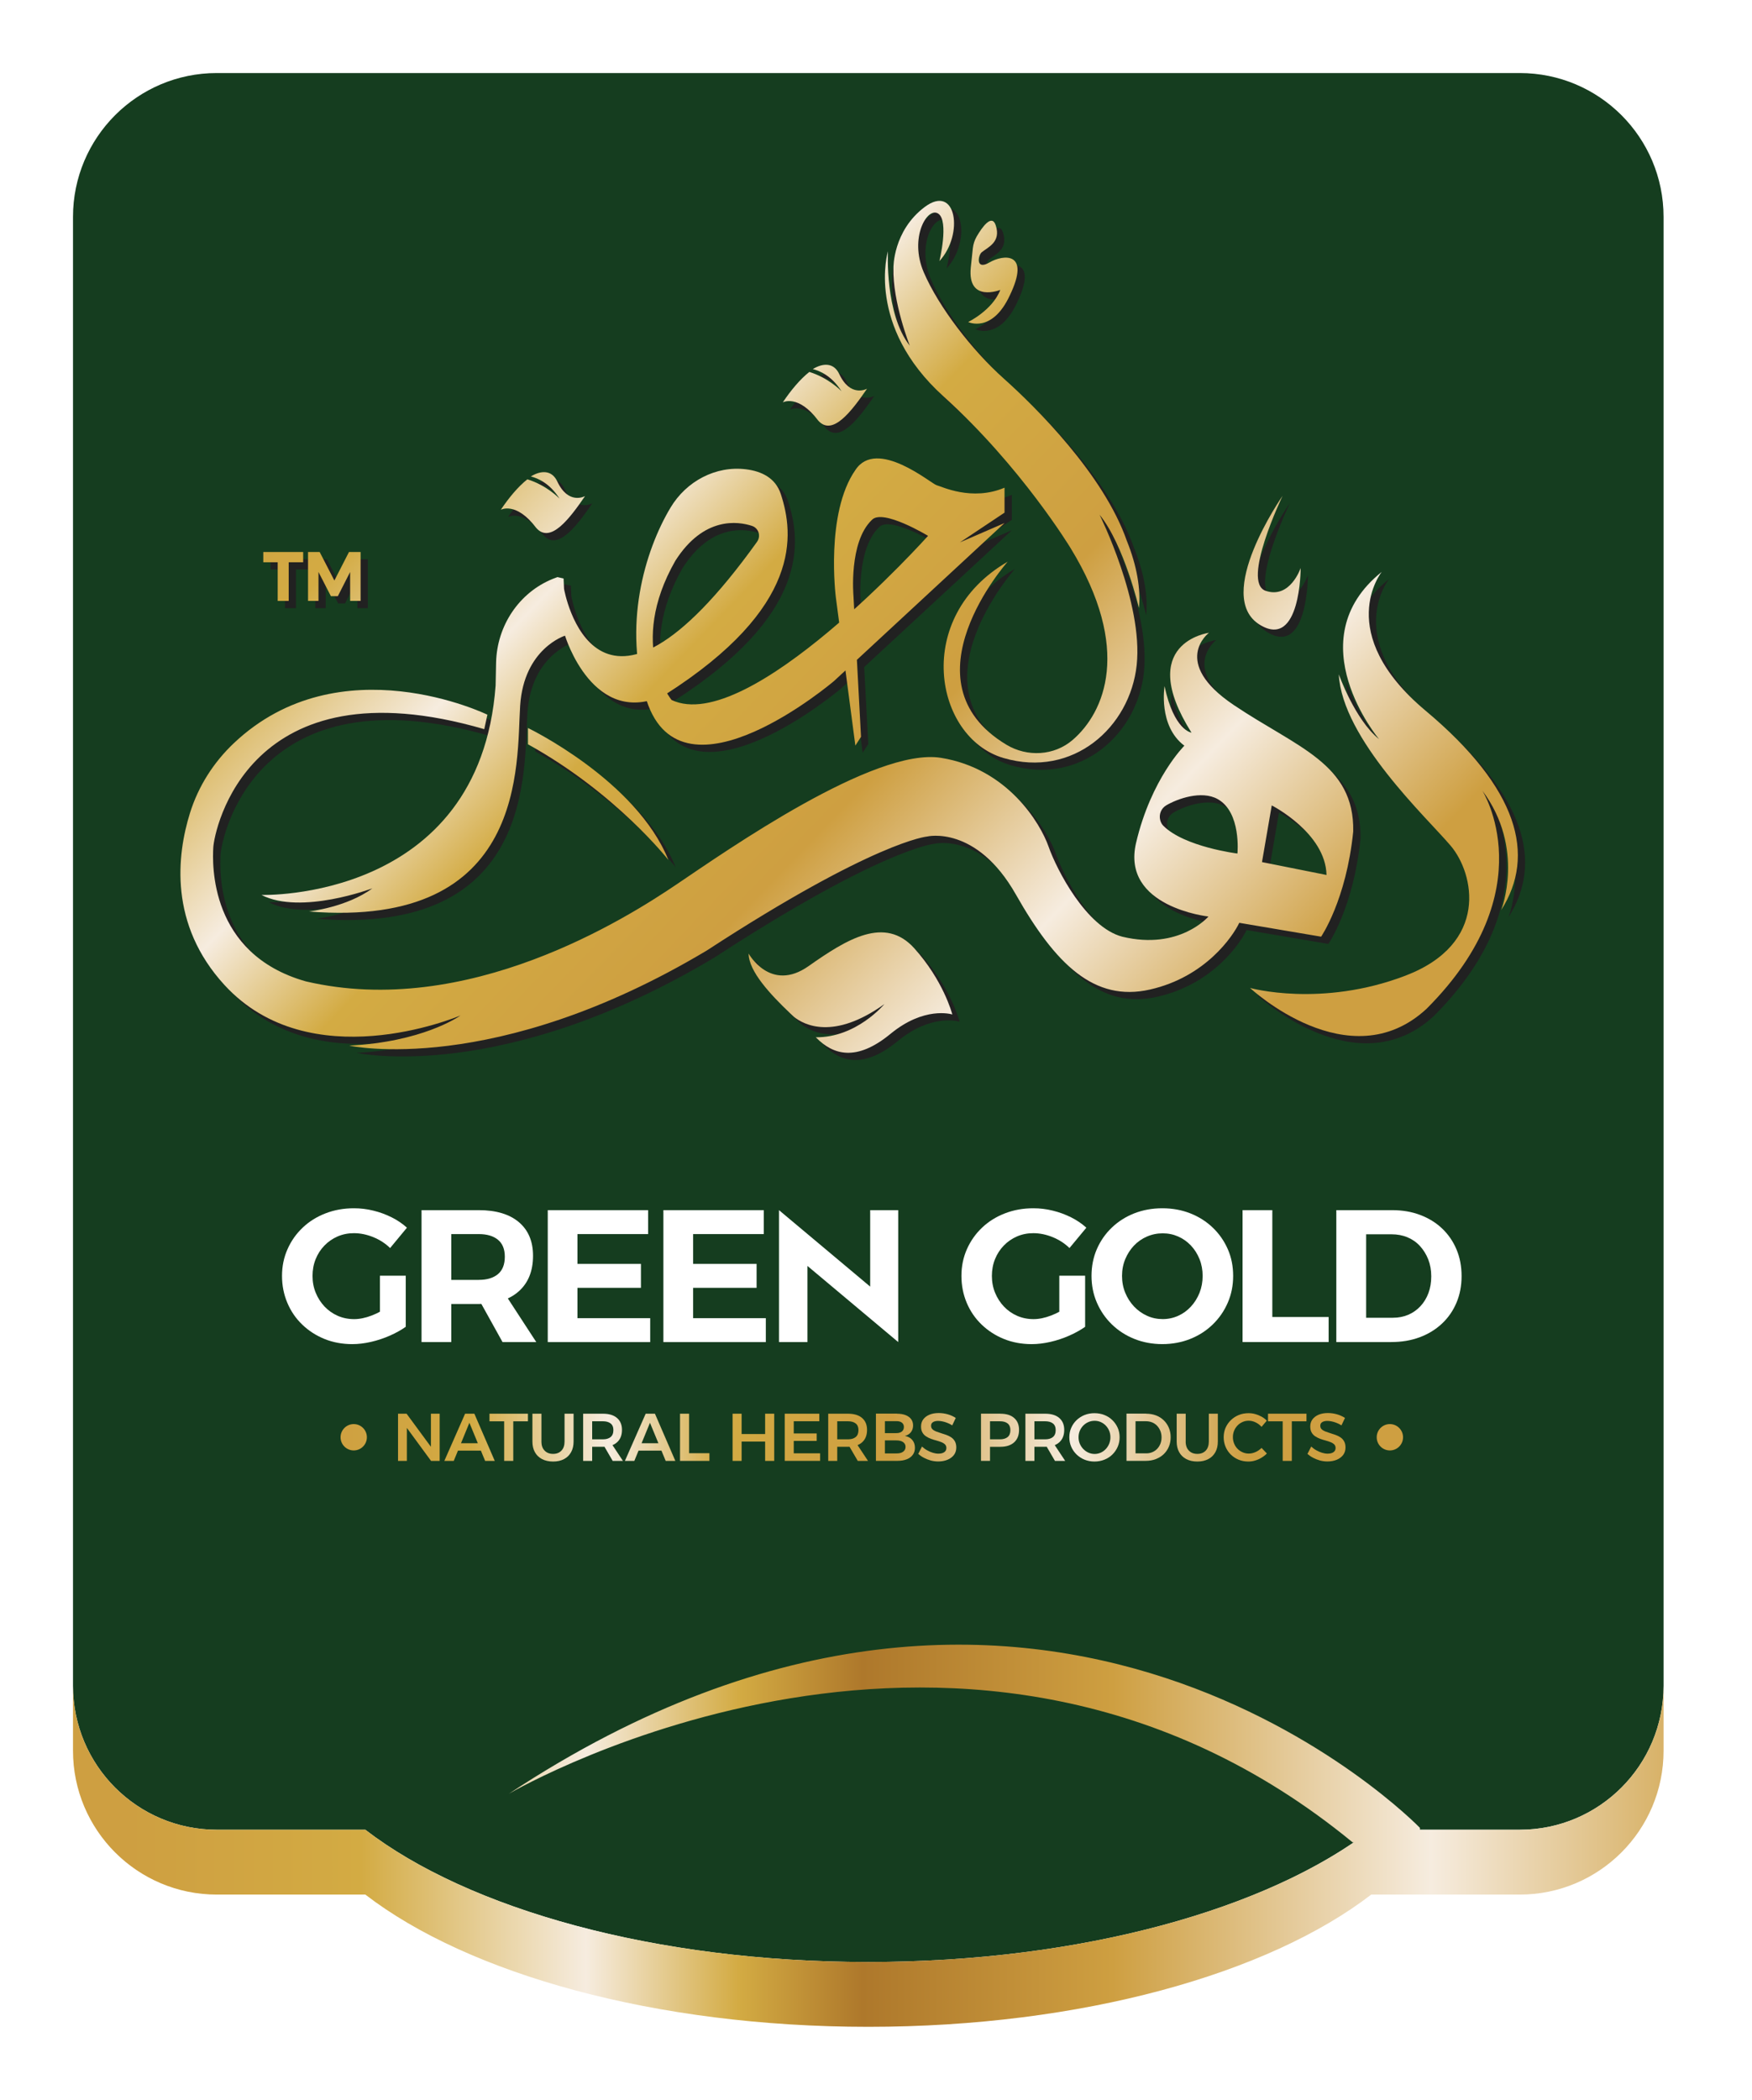 <svg width="96" height="115" viewBox="0 0 96 115" fill="none" xmlns="http://www.w3.org/2000/svg">
<g filter="url(#filter0_d_784_14862)">
<path d="M91.154 7.878V88.327C91.154 92.68 87.626 96.208 83.274 96.208H75.136C69.495 100.548 59.262 103.45 47.576 103.45C35.89 103.45 25.659 100.548 20.018 96.208H11.878C7.528 96.208 4 92.68 4 88.327V7.878C4 3.528 7.528 0 11.878 0H83.274C87.628 0 91.154 3.526 91.154 7.878Z" fill="#153D1F"/>
<path d="M76.109 27.716C76.109 27.716 73.418 31.053 78.514 35.321C83.61 39.588 84.567 43.235 82.654 46.236C82.654 46.236 83.999 42.873 81.618 39.691C81.618 39.691 85.085 45.124 78.567 51.643C74.323 55.574 68.893 50.504 68.893 50.504C68.893 50.504 72.8 51.59 77.403 49.831C82.007 48.072 81.181 44.245 79.888 42.717C78.595 41.191 73.939 36.871 73.756 33.327C73.756 33.327 74.635 35.811 75.963 36.879C75.963 36.883 71.426 31.466 76.109 27.716Z" fill="#212121"/>
<path d="M67.995 35.002C64.512 32.656 66.641 31.053 66.641 31.053C66.641 31.053 62.581 31.588 65.685 36.52C65.685 36.52 64.727 36.406 64.21 33.975C64.21 33.975 63.847 36.149 65.296 37.235C65.296 37.235 63.476 39.036 62.65 42.554C61.821 46.074 66.615 46.591 66.615 46.591C66.615 46.591 65.028 48.453 61.89 47.695C59.924 47.176 58.303 44.037 57.855 42.763C57.407 41.486 55.612 38.485 51.957 37.9C48.301 37.312 40.23 42.969 37.471 44.832C34.713 46.694 26.004 52.212 17.157 50.143C11.854 48.643 12.034 43.677 12.087 42.797C12.137 41.916 13.949 32.552 26.934 36.329L27.106 35.537C27.106 35.537 19.025 31.604 13.213 37.095C12.097 38.151 11.262 39.464 10.806 40.931C10.095 43.217 9.643 47.018 12.707 50.349C17.382 55.429 25.347 52.129 25.633 52.009C25.499 52.104 23.507 53.462 19.535 53.66C19.535 53.66 27.469 55.419 39.126 48.453C48.336 42.455 51.199 42.21 51.199 42.21C51.199 42.21 53.888 41.555 56.062 45.383C58.234 49.211 60.356 51.282 63.407 50.59C66.461 49.902 67.961 47.66 68.305 46.935L72.789 47.695C72.789 47.695 74.169 45.693 74.548 41.934C74.617 38.21 71.478 37.346 67.995 35.002ZM68.202 43.142C68.202 43.142 65.304 42.783 64.141 41.62C64.058 41.537 64.003 41.432 63.973 41.318C63.886 41.002 64.019 40.668 64.301 40.502C64.907 40.145 66.226 39.667 67.116 40.157C68.427 40.882 68.202 43.142 68.202 43.142ZM69.547 43.608L70.082 40.504C70.082 40.504 73.031 42.003 73.083 44.313L69.547 43.608Z" fill="#212121"/>
<path d="M49.353 11.065C49.353 11.065 49.318 9.047 51.061 7.736C52.804 6.425 53.225 9.232 51.872 10.694C51.872 10.694 52.407 8.504 51.811 8.099C51.215 7.694 50.198 9.41 51.012 11.306C51.827 13.203 53.647 15.566 55.406 17.136C57.164 18.707 60.873 22.386 62.139 26.009C62.7 27.398 62.907 28.674 62.804 29.691C62.804 29.691 61.993 26.242 60.648 24.587C60.648 24.587 63.045 29.398 62.682 32.814C62.319 36.228 59.191 39.023 55.387 37.91C51.584 36.798 50.386 30.184 55.612 27.158C55.612 27.158 49.776 33.714 55.541 37.181C56.686 37.87 58.161 37.791 59.172 36.919C60.925 35.41 62.437 31.934 59.061 26.417C59.061 26.417 56.37 21.967 52.094 18.105C47.817 14.243 49.051 10.155 49.051 10.155C49.051 10.155 48.871 13.588 50.248 15.329C50.248 15.325 49.302 12.952 49.353 11.065Z" fill="#212121"/>
<path d="M53.704 9.984C53.73 9.759 53.803 9.542 53.916 9.345C54.196 8.865 54.743 8.073 54.96 8.741C55.258 9.659 54.532 9.931 54.184 10.217C53.977 10.411 53.86 11.211 54.611 10.772C55.361 10.332 56.901 10.152 55.724 12.583C54.753 14.666 53.448 14.032 53.448 14.032C53.448 14.032 54.779 13.386 55.207 12.273C55.207 12.273 53.402 12.997 53.59 11.057C53.641 10.547 53.679 10.202 53.704 9.984Z" fill="#212121"/>
<path d="M41.882 26.068C32.996 38.457 31.306 28.648 31.306 28.648L31.28 28.078L30.944 28.002C30.859 28.032 30.776 28.064 30.695 28.097C28.828 28.849 27.623 30.682 27.582 32.693L27.556 33.943C26.676 45.782 14.725 45.41 14.725 45.41C16.897 46.522 20.804 45.047 20.804 45.047C19.408 46.082 17.329 46.316 17.329 46.316C29.331 47.282 28.695 38.168 28.901 35.037C29.108 31.906 31.359 31.209 31.359 31.209C31.359 31.209 32.911 36.356 36.842 34.443C44.37 29.657 43.904 25.649 43.181 23.448C42.887 22.555 42.105 22.202 41.282 22.099C39.618 21.89 38.01 22.749 37.146 24.188C35.712 26.573 34.506 30.739 35.835 34.78C37.803 40.757 46.099 33.694 46.099 33.694L55.442 25.041L52.998 26.101L55.442 24.472V23.104C53.649 23.862 51.993 23.035 51.718 22.966C51.442 22.897 48.441 20.344 47.268 22.137C45.612 24.516 46.198 29.104 46.198 29.104L47.268 37.227L47.578 36.745L47.164 29.037C47.164 29.037 46.897 26.089 48.17 24.873C48.755 24.227 51.252 25.74 51.252 25.74C51.252 25.74 41.404 36.729 37.197 34.729C37.197 34.729 34.747 31.762 37.404 27.106C38.964 24.658 40.849 24.948 41.604 25.195C41.809 25.262 41.957 25.442 41.985 25.657C42.004 25.799 41.967 25.949 41.882 26.068Z" fill="#212121"/>
<path d="M29.327 36.265C29.327 36.265 35.264 39.124 37.023 43.495C37.023 43.495 34.152 39.821 29.327 37.156V36.265Z" fill="#212121"/>
<path d="M32.456 23.566C31.602 24.808 30.557 26.19 29.781 25.311C28.68 23.848 27.84 24.314 27.84 24.314C28.271 23.665 28.792 23.039 29.294 22.646C30.324 22.964 31.003 23.647 31.055 23.702C30.51 22.853 29.87 22.589 29.483 22.49C30.034 22.154 30.63 22.121 30.932 22.762C31.536 24.044 32.409 23.59 32.456 23.566Z" fill="#212121"/>
<path d="M47.906 17.685C47.053 18.927 46.008 20.309 45.231 19.43C44.131 17.967 43.29 18.433 43.29 18.433C43.722 17.784 44.242 17.158 44.745 16.765C45.774 17.083 46.453 17.766 46.506 17.821C45.961 16.972 45.321 16.708 44.934 16.609C45.485 16.273 46.08 16.24 46.382 16.881C46.986 18.163 47.859 17.709 47.906 17.685Z" fill="#212121"/>
<path d="M52.581 51.953C52.51 51.933 51.035 51.501 49.193 53.015C47.306 54.567 46.038 54.154 45.12 53.221C45.114 53.215 45.108 53.209 45.1 53.201C47.327 53.227 48.859 51.386 48.859 51.386C46.066 53.383 44.447 52.518 43.904 52.085C43.837 52.022 43.768 51.957 43.7 51.892C43.697 51.89 43.697 51.89 43.697 51.89C42.615 50.863 41.42 49.584 41.42 48.618C41.42 48.618 42.611 50.778 44.707 49.303C46.802 47.829 48.883 46.535 50.5 48.332C52.08 50.091 52.561 51.87 52.581 51.953Z" fill="#212121"/>
<path d="M70.676 23.552C70.676 23.552 66.842 29.051 69.442 30.622C71.671 31.967 71.667 27.501 71.667 27.501C71.667 27.501 71.089 29.217 69.744 28.751C68.4 28.285 70.676 23.552 70.676 23.552Z" fill="#212121"/>
<path d="M14.825 27.187H15.615V29.307H16.217V27.187H17.009V26.628H14.825V27.187Z" fill="#212121"/>
<path d="M19.522 26.628L18.719 28.188L17.913 26.628H17.276V29.307H17.848V27.72L18.529 29.047H18.908L19.582 27.722L19.584 29.307H20.156V26.628H19.522Z" fill="#212121"/>
<path d="M75.712 27.319C75.712 27.319 73.021 30.657 78.117 34.924C83.213 39.192 84.169 42.839 82.257 45.84C82.257 45.84 83.602 42.476 81.221 39.295C81.221 39.295 84.688 44.727 78.169 51.246C73.926 55.177 68.496 50.107 68.496 50.107C68.496 50.107 72.403 51.194 77.006 49.435C81.61 47.676 80.784 43.848 79.491 42.32C78.198 40.792 73.541 36.474 73.359 32.93C73.359 32.93 74.239 35.414 75.566 36.482C75.566 36.486 71.029 31.072 75.712 27.319Z" fill="url(#paint0_linear_784_14862)"/>
<path d="M67.596 34.606C64.113 32.259 66.243 30.656 66.243 30.656C66.243 30.656 62.182 31.191 65.286 36.123C65.286 36.123 64.328 36.01 63.811 33.578C63.811 33.578 63.448 35.752 64.897 36.839C64.897 36.839 63.077 38.64 62.251 42.158C61.422 45.677 66.216 46.194 66.216 46.194C66.216 46.194 64.63 48.056 61.491 47.298C59.525 46.78 57.904 43.641 57.456 42.366C57.009 41.09 55.213 38.089 51.558 37.503C47.902 36.916 39.831 42.573 37.072 44.435C34.314 46.297 25.605 51.815 16.758 49.746C11.455 48.247 11.635 43.28 11.688 42.401C11.739 41.519 13.55 32.156 26.535 35.933L26.707 35.141C26.707 35.141 18.626 31.207 12.815 36.699C11.698 37.755 10.863 39.068 10.407 40.535C9.696 42.82 9.244 46.622 12.308 49.953C16.983 55.033 24.948 51.732 25.234 51.612C25.1 51.708 23.108 53.065 19.137 53.264C19.137 53.264 27.07 55.023 38.727 48.056C47.937 42.058 50.8 41.813 50.8 41.813C50.8 41.813 53.489 41.159 55.663 44.986C57.835 48.814 59.957 50.885 63.008 50.194C66.062 49.505 67.562 47.264 67.906 46.539L72.39 47.298C72.39 47.298 73.77 45.296 74.149 41.538C74.22 37.815 71.079 36.95 67.596 34.606ZM67.805 42.745C67.805 42.745 64.907 42.387 63.744 41.224C63.661 41.141 63.606 41.035 63.576 40.922C63.489 40.605 63.623 40.271 63.904 40.105C64.51 39.748 65.829 39.27 66.719 39.761C68.028 40.488 67.805 42.745 67.805 42.745ZM69.15 43.213L69.685 40.109C69.685 40.109 72.634 41.608 72.686 43.919L69.15 43.213Z" fill="url(#paint1_linear_784_14862)"/>
<path d="M48.956 10.669C48.956 10.669 48.922 8.651 50.664 7.34C52.407 6.029 52.828 8.835 51.475 10.298C51.475 10.298 52.01 8.108 51.414 7.702C50.818 7.297 49.801 9.013 50.616 10.91C51.43 12.807 53.25 15.169 55.009 16.74C56.767 18.308 60.476 21.99 61.742 25.613C62.303 27.001 62.51 28.278 62.407 29.295C62.407 29.295 61.596 25.846 60.251 24.191C60.251 24.191 62.648 29.001 62.285 32.417C61.922 35.832 58.794 38.626 54.99 37.514C51.187 36.401 49.989 29.787 55.215 26.762C55.215 26.762 49.38 33.317 55.144 36.784C56.289 37.473 57.764 37.394 58.776 36.523C60.528 35.013 62.04 31.538 58.664 26.02C58.664 26.02 55.973 21.57 51.698 17.708C47.42 13.846 48.654 9.759 48.654 9.759C48.654 9.759 48.474 13.192 49.852 14.932C49.852 14.93 48.905 12.555 48.956 10.669Z" fill="url(#paint2_linear_784_14862)"/>
<path d="M53.307 9.587C53.333 9.362 53.406 9.145 53.519 8.949C53.799 8.469 54.346 7.676 54.563 8.345C54.861 9.263 54.135 9.534 53.787 9.82C53.58 10.015 53.463 10.815 54.214 10.375C54.964 9.936 56.504 9.755 55.327 12.187C54.356 14.27 53.051 13.636 53.051 13.636C53.051 13.636 54.383 12.989 54.81 11.877C54.81 11.877 53.005 12.6 53.193 10.661C53.244 10.15 53.28 9.806 53.307 9.587Z" fill="url(#paint3_linear_784_14862)"/>
<path d="M41.483 25.672C32.597 38.061 30.907 28.251 30.907 28.251L30.881 27.682L30.545 27.605C30.46 27.635 30.377 27.668 30.296 27.7C28.429 28.452 27.224 30.286 27.183 32.296L27.157 33.546C26.277 45.386 14.326 45.013 14.326 45.013C16.498 46.126 20.405 44.65 20.405 44.65C19.009 45.686 16.93 45.919 16.93 45.919C28.932 46.886 28.296 37.771 28.502 34.64C28.709 31.51 30.96 30.813 30.96 30.813C30.96 30.813 32.512 35.959 36.443 34.047C43.971 29.261 43.505 25.252 42.782 23.052C42.488 22.158 41.706 21.806 40.883 21.702C39.219 21.494 37.611 22.353 36.747 23.791C35.313 26.176 34.107 30.343 35.436 34.383C37.404 40.361 45.7 33.297 45.7 33.297L55.043 24.645L52.599 25.704L55.043 24.075V22.709C53.25 23.467 51.594 22.64 51.319 22.572C51.043 22.503 48.042 19.95 46.869 21.743C45.213 24.122 45.799 28.709 45.799 28.709L46.869 36.833L47.179 36.351L46.766 28.642C46.766 28.642 46.498 25.694 47.77 24.478C48.356 23.832 50.852 25.346 50.852 25.346C50.852 25.346 41.005 36.334 36.798 34.334C36.798 34.334 34.348 31.368 37.005 26.711C38.565 24.264 40.449 24.553 41.205 24.801C41.41 24.867 41.558 25.048 41.586 25.261C41.606 25.402 41.568 25.552 41.483 25.672Z" fill="url(#paint4_linear_784_14862)"/>
<path d="M28.93 35.87C28.93 35.87 34.867 38.729 36.626 43.1C36.626 43.1 33.755 39.426 28.93 36.762V35.87Z" fill="url(#paint5_linear_784_14862)"/>
<path d="M32.058 23.169C31.205 24.412 30.16 25.794 29.384 24.914C28.283 23.451 27.442 23.917 27.442 23.917C27.874 23.269 28.395 22.643 28.897 22.25C29.927 22.568 30.605 23.25 30.658 23.305C30.113 22.456 29.473 22.193 29.086 22.093C29.637 21.757 30.233 21.725 30.535 22.365C31.136 23.648 32.01 23.194 32.058 23.169Z" fill="url(#paint6_linear_784_14862)"/>
<path d="M47.509 17.289C46.656 18.531 45.611 19.913 44.834 19.033C43.734 17.57 42.893 18.036 42.893 18.036C43.325 17.388 43.846 16.762 44.348 16.369C45.378 16.687 46.056 17.37 46.109 17.424C45.564 16.575 44.924 16.312 44.537 16.213C45.088 15.876 45.684 15.844 45.986 16.484C46.589 17.767 47.463 17.313 47.509 17.289Z" fill="url(#paint7_linear_784_14862)"/>
<path d="M52.182 51.558C52.111 51.538 50.636 51.106 48.794 52.62C46.907 54.172 45.639 53.759 44.721 52.827C44.715 52.821 44.709 52.815 44.701 52.807C46.928 52.833 48.459 50.991 48.459 50.991C45.667 52.989 44.048 52.124 43.505 51.69C43.438 51.627 43.369 51.562 43.3 51.498C43.298 51.496 43.298 51.496 43.298 51.496C42.216 50.468 41.021 49.19 41.021 48.223C41.021 48.223 42.212 50.383 44.308 48.908C46.403 47.435 48.484 46.14 50.101 47.937C51.681 49.694 52.162 51.475 52.182 51.558Z" fill="url(#paint8_linear_784_14862)"/>
<path d="M70.279 23.155C70.279 23.155 66.445 28.655 69.045 30.225C71.274 31.571 71.27 27.105 71.27 27.105C71.27 27.105 70.693 28.821 69.347 28.355C68.004 27.889 70.279 23.155 70.279 23.155Z" fill="url(#paint9_linear_784_14862)"/>
<path d="M14.427 26.793H15.216V28.91H15.819V26.793H16.612V26.231H14.427V26.793Z" fill="url(#paint10_linear_784_14862)"/>
<path d="M19.122 26.231L18.322 27.792L17.516 26.231H16.879V28.91H17.451V27.326L18.132 28.651H18.511L19.185 27.326L19.187 28.91H19.759V26.231H19.122Z" fill="url(#paint11_linear_784_14862)"/>
<path d="M21.376 64.35C21.114 64.095 20.806 63.896 20.452 63.752C20.097 63.608 19.745 63.536 19.394 63.536C19.07 63.536 18.772 63.596 18.496 63.716C18.221 63.836 17.98 64.004 17.775 64.216C17.568 64.429 17.408 64.678 17.295 64.96C17.181 65.242 17.125 65.548 17.125 65.878C17.125 66.208 17.183 66.516 17.301 66.802C17.418 67.088 17.581 67.339 17.785 67.556C17.992 67.773 18.233 67.941 18.507 68.062C18.782 68.182 19.08 68.243 19.404 68.243C19.7 68.243 20.02 68.178 20.365 68.046C20.709 67.916 21.021 67.74 21.303 67.519L22.231 68.664C21.976 68.843 21.686 69.005 21.36 69.148C21.033 69.292 20.691 69.406 20.332 69.489C19.974 69.572 19.631 69.612 19.301 69.612C18.75 69.612 18.243 69.517 17.779 69.329C17.315 69.14 16.908 68.877 16.557 68.539C16.207 68.202 15.935 67.805 15.743 67.347C15.55 66.889 15.453 66.399 15.453 65.876C15.453 65.353 15.552 64.867 15.753 64.415C15.951 63.965 16.229 63.57 16.584 63.234C16.938 62.897 17.356 62.636 17.838 62.45C18.32 62.263 18.839 62.172 19.396 62.172C19.755 62.172 20.107 62.214 20.46 62.302C20.811 62.387 21.145 62.51 21.461 62.668C21.777 62.826 22.057 63.015 22.298 63.236L21.376 64.35ZM20.819 65.866H22.233V68.662H20.819V65.866Z" fill="white"/>
<path d="M26.237 62.275C27.179 62.275 27.911 62.494 28.429 62.93C28.948 63.368 29.207 63.982 29.207 64.772C29.207 65.605 28.948 66.253 28.429 66.717C27.911 67.181 27.179 67.414 26.237 67.414H24.729V69.499H23.098V62.275H26.237ZM26.237 66.093C26.685 66.093 27.033 65.988 27.285 65.779C27.536 65.568 27.661 65.25 27.661 64.825C27.661 64.411 27.536 64.103 27.285 63.896C27.033 63.69 26.685 63.586 26.237 63.586H24.729V66.095H26.237V66.093ZM26.04 66.806H27.629L29.384 69.499H27.536L26.04 66.806Z" fill="white"/>
<path d="M30.014 62.275H35.513V63.586H31.643V65.218H35.12V66.529H31.643V68.19H35.627V69.501H30.014V62.275Z" fill="white"/>
<path d="M36.35 62.275H41.85V63.586H37.98V65.218H41.457V66.529H37.98V68.19H41.963V69.501H36.35V62.275Z" fill="white"/>
<path d="M49.217 62.275V69.499L45.307 66.221L44.245 65.331V69.499H42.685V62.275L46.608 65.562L47.681 66.462V62.275H49.217Z" fill="white"/>
<path d="M58.602 64.35C58.34 64.095 58.032 63.896 57.678 63.752C57.323 63.608 56.97 63.536 56.62 63.536C56.295 63.536 55.998 63.596 55.722 63.716C55.447 63.836 55.205 64.004 55.001 64.216C54.794 64.429 54.634 64.678 54.52 64.96C54.407 65.242 54.35 65.548 54.35 65.878C54.35 66.208 54.409 66.516 54.526 66.802C54.644 67.088 54.806 67.339 55.011 67.556C55.218 67.773 55.459 67.941 55.734 68.062C56.01 68.182 56.308 68.243 56.632 68.243C56.928 68.243 57.248 68.178 57.592 68.046C57.937 67.916 58.249 67.74 58.531 67.519L59.459 68.664C59.203 68.843 58.913 69.005 58.587 69.148C58.261 69.292 57.919 69.406 57.56 69.489C57.201 69.572 56.859 69.612 56.529 69.612C55.977 69.612 55.471 69.517 55.007 69.329C54.543 69.14 54.135 68.877 53.785 68.539C53.434 68.202 53.163 67.805 52.97 67.347C52.778 66.889 52.681 66.399 52.681 65.876C52.681 65.353 52.78 64.867 52.98 64.415C53.179 63.965 53.457 63.57 53.811 63.234C54.166 62.897 54.583 62.636 55.066 62.45C55.548 62.263 56.066 62.172 56.624 62.172C56.982 62.172 57.335 62.214 57.688 62.302C58.038 62.387 58.373 62.51 58.689 62.668C59.005 62.826 59.284 63.015 59.526 63.236L58.602 64.35ZM58.044 65.866H59.459V68.662H58.044V65.866Z" fill="white"/>
<path d="M63.69 62.172C64.241 62.172 64.751 62.265 65.221 62.45C65.692 62.636 66.103 62.897 66.455 63.234C66.806 63.57 67.079 63.963 67.276 64.411C67.473 64.859 67.57 65.347 67.57 65.876C67.57 66.399 67.473 66.887 67.276 67.341C67.079 67.795 66.806 68.192 66.455 68.532C66.105 68.873 65.694 69.138 65.221 69.327C64.749 69.515 64.239 69.611 63.69 69.611C63.138 69.611 62.628 69.515 62.158 69.327C61.685 69.138 61.276 68.873 60.924 68.532C60.573 68.192 60.3 67.795 60.103 67.341C59.906 66.887 59.809 66.399 59.809 65.876C59.809 65.347 59.906 64.857 60.103 64.405C60.3 63.955 60.573 63.562 60.924 63.228C61.274 62.893 61.685 62.634 62.158 62.447C62.628 62.265 63.138 62.172 63.69 62.172ZM63.71 63.544C63.408 63.544 63.12 63.602 62.849 63.72C62.577 63.837 62.34 64.002 62.137 64.214C61.935 64.427 61.775 64.676 61.657 64.958C61.54 65.24 61.481 65.546 61.481 65.876C61.481 66.206 61.54 66.514 61.657 66.8C61.775 67.086 61.937 67.337 62.141 67.554C62.348 67.771 62.585 67.939 62.853 68.06C63.12 68.182 63.406 68.241 63.71 68.241C64.012 68.241 64.295 68.18 64.561 68.06C64.826 67.941 65.057 67.771 65.258 67.554C65.456 67.337 65.615 67.086 65.728 66.8C65.841 66.514 65.898 66.206 65.898 65.876C65.898 65.546 65.841 65.24 65.728 64.958C65.615 64.676 65.459 64.429 65.258 64.214C65.057 64.002 64.826 63.836 64.561 63.72C64.295 63.602 64.012 63.544 63.71 63.544Z" fill="white"/>
<path d="M68.085 62.275H69.716V68.127H72.802V69.499H68.085V62.275Z" fill="white"/>
<path d="M76.279 62.275C76.842 62.275 77.357 62.362 77.821 62.539C78.285 62.715 78.686 62.962 79.023 63.282C79.359 63.603 79.621 63.981 79.807 64.423C79.993 64.863 80.087 65.351 80.087 65.888C80.087 66.417 79.993 66.903 79.807 67.343C79.621 67.783 79.357 68.166 79.013 68.488C78.668 68.812 78.261 69.061 77.791 69.236C77.319 69.412 76.798 69.499 76.226 69.499H73.223V62.275H76.279ZM76.32 68.168C76.63 68.168 76.911 68.113 77.167 68.004C77.422 67.894 77.643 67.738 77.833 67.534C78.022 67.331 78.168 67.092 78.271 66.816C78.374 66.541 78.425 66.235 78.425 65.898C78.425 65.562 78.37 65.254 78.261 64.975C78.151 64.697 77.999 64.452 77.807 64.241C77.614 64.03 77.385 63.872 77.12 63.761C76.855 63.651 76.565 63.597 76.249 63.597H74.857V68.168H76.32Z" fill="white"/>
<path d="M21.81 73.422H22.278L23.741 75.41L23.611 75.454V73.422H24.091V76.007H23.619L22.164 74.024L22.294 73.979V76.007H21.81V73.422Z" fill="url(#paint12_linear_784_14862)"/>
<path d="M25.485 73.422H25.992L27.11 76.007H26.582L25.72 73.92L24.863 76.007H24.347L25.485 73.422ZM24.942 75.041H26.482V75.444H24.942V75.041Z" fill="url(#paint13_linear_784_14862)"/>
<path d="M26.819 73.422H28.928V73.839H28.124V76.007H27.625V73.839H26.821V73.422H26.819Z" fill="url(#paint14_linear_784_14862)"/>
<path d="M29.666 74.944C29.666 75.156 29.724 75.323 29.84 75.442C29.956 75.564 30.111 75.623 30.306 75.623C30.499 75.623 30.651 75.564 30.764 75.444C30.878 75.325 30.934 75.158 30.934 74.944V73.422H31.429V74.944C31.429 75.171 31.384 75.365 31.293 75.529C31.202 75.693 31.074 75.819 30.906 75.908C30.738 75.997 30.537 76.042 30.306 76.042C30.073 76.042 29.87 75.997 29.7 75.908C29.53 75.819 29.4 75.693 29.309 75.529C29.218 75.365 29.173 75.171 29.173 74.944V73.422H29.668V74.944H29.666Z" fill="url(#paint15_linear_784_14862)"/>
<path d="M33.031 73.422C33.366 73.422 33.625 73.499 33.807 73.655C33.99 73.811 34.081 74.028 34.081 74.309C34.081 74.603 33.99 74.83 33.807 74.992C33.625 75.154 33.366 75.235 33.031 75.235H32.448V76.007H31.953V73.422H33.031ZM33.031 74.826C33.216 74.826 33.359 74.784 33.459 74.701C33.56 74.617 33.611 74.49 33.611 74.32C33.611 74.157 33.56 74.036 33.459 73.957C33.358 73.876 33.216 73.837 33.031 73.837H32.448V74.826H33.031ZM33.013 75.047H33.497L34.134 76.007H33.572L33.013 75.047Z" fill="url(#paint16_linear_784_14862)"/>
<path d="M35.38 73.422H35.887L37.005 76.007H36.476L35.615 73.92L34.758 76.007H34.241L35.38 73.422ZM34.837 75.041H36.377V75.444H34.837V75.041Z" fill="url(#paint17_linear_784_14862)"/>
<path d="M37.264 73.422H37.759V75.586H38.873V76.007H37.262V73.422H37.264Z" fill="url(#paint18_linear_784_14862)"/>
<path d="M40.142 73.422H40.636V74.536H41.925V73.422H42.423V76.007H41.925V74.948H40.636V76.007H40.142V73.422Z" fill="url(#paint19_linear_784_14862)"/>
<path d="M42.999 73.422H44.894V73.835H43.493V74.504H44.75V74.913H43.493V75.592H44.938V76.005H42.999V73.422Z" fill="url(#paint20_linear_784_14862)"/>
<path d="M46.46 73.422C46.794 73.422 47.053 73.499 47.236 73.655C47.418 73.811 47.509 74.028 47.509 74.309C47.509 74.603 47.418 74.83 47.236 74.992C47.053 75.154 46.794 75.235 46.46 75.235H45.876V76.007H45.382V73.422H46.46ZM46.46 74.826C46.644 74.826 46.788 74.784 46.887 74.701C46.989 74.617 47.039 74.49 47.039 74.32C47.039 74.157 46.989 74.036 46.887 73.957C46.786 73.876 46.644 73.837 46.46 73.837H45.876V74.826H46.46ZM46.441 75.047H46.926L47.562 76.007H47.001L46.441 75.047Z" fill="url(#paint21_linear_784_14862)"/>
<path d="M49.143 73.422C49.327 73.422 49.487 73.448 49.619 73.499C49.753 73.552 49.854 73.625 49.925 73.72C49.996 73.815 50.032 73.933 50.032 74.066C50.032 74.21 49.992 74.332 49.913 74.435C49.832 74.538 49.722 74.605 49.582 74.638C49.753 74.67 49.886 74.743 49.986 74.859C50.085 74.974 50.133 75.118 50.133 75.29C50.133 75.438 50.095 75.566 50.016 75.673C49.937 75.781 49.828 75.862 49.686 75.918C49.544 75.975 49.376 76.004 49.177 76.004H47.996V73.418H49.143V73.422ZM49.116 74.486C49.244 74.486 49.345 74.455 49.418 74.397C49.491 74.338 49.528 74.255 49.528 74.15C49.528 74.048 49.491 73.969 49.418 73.912C49.345 73.856 49.246 73.829 49.116 73.831H48.488V74.486H49.116ZM49.116 75.598C49.274 75.6 49.398 75.57 49.485 75.505C49.574 75.44 49.619 75.351 49.619 75.236C49.619 75.128 49.574 75.041 49.485 74.978C49.396 74.915 49.274 74.885 49.116 74.885H48.488V75.598H49.116Z" fill="url(#paint22_linear_784_14862)"/>
<path d="M52.178 74.061C52.087 74.004 51.993 73.957 51.898 73.921C51.803 73.884 51.714 73.858 51.631 73.842C51.548 73.826 51.471 73.817 51.402 73.817C51.286 73.817 51.193 73.84 51.122 73.884C51.051 73.929 51.017 73.994 51.017 74.081C51.017 74.16 51.041 74.225 51.092 74.273C51.142 74.322 51.209 74.362 51.29 74.395C51.373 74.427 51.463 74.458 51.562 74.488C51.661 74.519 51.758 74.551 51.858 74.585C51.957 74.622 52.046 74.666 52.129 74.723C52.212 74.78 52.277 74.853 52.326 74.942C52.374 75.031 52.399 75.141 52.399 75.274C52.399 75.434 52.356 75.57 52.269 75.684C52.182 75.797 52.065 75.884 51.916 75.945C51.767 76.006 51.598 76.038 51.408 76.038C51.27 76.038 51.134 76.02 51.003 75.986C50.871 75.949 50.747 75.9 50.63 75.84C50.512 75.779 50.407 75.706 50.314 75.625L50.52 75.222C50.61 75.303 50.705 75.374 50.808 75.43C50.911 75.489 51.015 75.532 51.12 75.564C51.226 75.594 51.323 75.611 51.414 75.611C51.554 75.611 51.663 75.584 51.74 75.53C51.817 75.475 51.856 75.4 51.856 75.301C51.856 75.22 51.831 75.155 51.781 75.104C51.73 75.055 51.665 75.013 51.582 74.981C51.499 74.948 51.41 74.918 51.311 74.891C51.211 74.865 51.112 74.835 51.013 74.798C50.913 74.762 50.824 74.717 50.741 74.662C50.658 74.608 50.591 74.537 50.543 74.45C50.492 74.365 50.468 74.253 50.468 74.121C50.468 73.971 50.508 73.842 50.589 73.732C50.67 73.623 50.784 73.538 50.928 73.477C51.072 73.416 51.242 73.386 51.436 73.386C51.608 73.386 51.777 73.41 51.941 73.459C52.105 73.507 52.249 73.574 52.37 73.655L52.178 74.061Z" fill="url(#paint23_linear_784_14862)"/>
<path d="M54.808 73.422C55.136 73.422 55.39 73.499 55.568 73.655C55.748 73.811 55.838 74.028 55.838 74.309C55.838 74.603 55.748 74.83 55.568 74.992C55.388 75.154 55.135 75.236 54.808 75.236H54.028L54.247 75.017V76.005H53.753V73.42H54.808V73.422ZM54.786 74.826C54.97 74.826 55.112 74.784 55.214 74.701C55.315 74.618 55.364 74.49 55.364 74.32C55.364 74.157 55.313 74.036 55.214 73.957C55.114 73.876 54.972 73.837 54.786 73.837H54.028L54.247 73.618V75.045L54.028 74.826H54.786Z" fill="url(#paint24_linear_784_14862)"/>
<path d="M57.264 73.422C57.598 73.422 57.858 73.499 58.04 73.655C58.222 73.811 58.314 74.028 58.314 74.309C58.314 74.603 58.222 74.83 58.04 74.992C57.858 75.154 57.6 75.235 57.264 75.235H56.681V76.007H56.186V73.422H57.264ZM57.264 74.826C57.448 74.826 57.592 74.784 57.694 74.701C57.795 74.617 57.846 74.49 57.846 74.32C57.846 74.157 57.795 74.036 57.694 73.957C57.592 73.876 57.45 73.837 57.264 73.837H56.681V74.826H57.264ZM57.246 75.047H57.73L58.366 76.007H57.805L57.246 75.047Z" fill="url(#paint25_linear_784_14862)"/>
<path d="M59.971 73.394C60.166 73.394 60.346 73.426 60.514 73.493C60.683 73.56 60.828 73.653 60.952 73.775C61.076 73.894 61.173 74.036 61.244 74.194C61.315 74.352 61.349 74.526 61.349 74.713C61.349 74.897 61.315 75.071 61.244 75.234C61.173 75.396 61.076 75.537 60.952 75.659C60.828 75.781 60.683 75.874 60.514 75.941C60.346 76.007 60.166 76.042 59.971 76.042C59.777 76.042 59.596 76.007 59.43 75.941C59.264 75.874 59.118 75.778 58.993 75.659C58.867 75.537 58.77 75.398 58.699 75.236C58.628 75.073 58.593 74.899 58.593 74.713C58.593 74.526 58.628 74.352 58.699 74.192C58.77 74.032 58.867 73.892 58.993 73.772C59.118 73.653 59.264 73.56 59.43 73.493C59.596 73.426 59.777 73.394 59.971 73.394ZM59.98 73.811C59.858 73.811 59.746 73.833 59.639 73.88C59.534 73.924 59.441 73.989 59.357 74.072C59.276 74.156 59.214 74.251 59.167 74.358C59.122 74.466 59.098 74.585 59.098 74.713C59.098 74.84 59.122 74.96 59.169 75.069C59.216 75.179 59.28 75.276 59.361 75.359C59.443 75.442 59.536 75.509 59.643 75.556C59.748 75.602 59.862 75.627 59.98 75.627C60.097 75.627 60.209 75.602 60.314 75.556C60.419 75.509 60.51 75.444 60.589 75.359C60.669 75.276 60.731 75.179 60.776 75.069C60.82 74.96 60.845 74.84 60.845 74.713C60.845 74.585 60.822 74.466 60.776 74.358C60.731 74.249 60.669 74.153 60.589 74.072C60.51 73.989 60.419 73.927 60.314 73.88C60.209 73.833 60.097 73.811 59.98 73.811Z" fill="url(#paint26_linear_784_14862)"/>
<path d="M62.8 73.422C62.997 73.422 63.177 73.454 63.341 73.515C63.505 73.578 63.647 73.667 63.767 73.783C63.886 73.898 63.98 74.036 64.046 74.192C64.113 74.35 64.146 74.522 64.146 74.713C64.146 74.899 64.113 75.071 64.046 75.23C63.98 75.388 63.886 75.523 63.765 75.639C63.645 75.754 63.499 75.844 63.333 75.908C63.165 75.973 62.983 76.004 62.786 76.004H61.726V73.418H62.8V73.422ZM62.812 75.594C62.93 75.594 63.039 75.572 63.141 75.529C63.242 75.487 63.329 75.426 63.404 75.349C63.479 75.272 63.538 75.179 63.582 75.072C63.625 74.964 63.647 74.847 63.647 74.719C63.647 74.589 63.625 74.47 63.58 74.362C63.536 74.255 63.475 74.162 63.4 74.081C63.323 74.002 63.234 73.939 63.13 73.898C63.027 73.856 62.914 73.835 62.79 73.835H62.221V75.594H62.812Z" fill="url(#paint27_linear_784_14862)"/>
<path d="M64.968 74.944C64.968 75.156 65.027 75.323 65.143 75.442C65.258 75.564 65.414 75.623 65.609 75.623C65.801 75.623 65.953 75.564 66.067 75.444C66.18 75.325 66.237 75.158 66.237 74.944V73.422H66.731V74.944C66.731 75.171 66.687 75.365 66.596 75.529C66.506 75.693 66.377 75.819 66.209 75.908C66.04 75.997 65.84 76.042 65.609 76.042C65.374 76.042 65.173 75.997 65.003 75.908C64.833 75.819 64.703 75.693 64.612 75.529C64.52 75.365 64.476 75.171 64.476 74.944V73.422H64.97V74.944H64.968Z" fill="url(#paint28_linear_784_14862)"/>
<path d="M69.126 74.143C69.035 74.04 68.927 73.959 68.802 73.898C68.676 73.837 68.551 73.807 68.425 73.807C68.303 73.807 68.192 73.829 68.087 73.876C67.981 73.922 67.89 73.985 67.809 74.068C67.73 74.151 67.667 74.247 67.623 74.354C67.578 74.463 67.556 74.579 67.556 74.705C67.556 74.83 67.578 74.948 67.623 75.057C67.667 75.167 67.73 75.262 67.809 75.343C67.89 75.424 67.981 75.489 68.087 75.535C68.192 75.582 68.303 75.606 68.425 75.606C68.551 75.606 68.674 75.578 68.798 75.523C68.921 75.469 69.031 75.391 69.126 75.296L69.418 75.602C69.331 75.691 69.231 75.768 69.12 75.835C69.009 75.902 68.891 75.953 68.769 75.989C68.648 76.026 68.524 76.042 68.399 76.042C68.208 76.042 68.032 76.007 67.868 75.941C67.704 75.874 67.562 75.778 67.44 75.659C67.319 75.539 67.223 75.398 67.154 75.234C67.086 75.071 67.051 74.897 67.051 74.713C67.051 74.526 67.086 74.352 67.154 74.194C67.223 74.036 67.321 73.896 67.446 73.775C67.572 73.653 67.716 73.56 67.88 73.493C68.044 73.426 68.222 73.394 68.417 73.394C68.543 73.394 68.664 73.41 68.784 73.444C68.903 73.477 69.017 73.525 69.126 73.584C69.236 73.645 69.331 73.718 69.414 73.803L69.126 74.143Z" fill="url(#paint29_linear_784_14862)"/>
<path d="M69.479 73.422H71.588V73.839H70.784V76.007H70.285V73.839H69.481V73.422H69.479Z" fill="url(#paint30_linear_784_14862)"/>
<path d="M73.505 74.061C73.414 74.004 73.321 73.957 73.225 73.921C73.13 73.884 73.041 73.858 72.958 73.842C72.875 73.826 72.798 73.817 72.729 73.817C72.614 73.817 72.52 73.84 72.449 73.884C72.378 73.929 72.344 73.994 72.344 74.081C72.344 74.16 72.368 74.225 72.419 74.273C72.47 74.322 72.537 74.362 72.618 74.395C72.701 74.427 72.79 74.458 72.889 74.488C72.988 74.519 73.086 74.551 73.185 74.585C73.284 74.622 73.373 74.666 73.457 74.723C73.54 74.78 73.604 74.853 73.653 74.942C73.702 75.031 73.726 75.141 73.726 75.274C73.726 75.434 73.683 75.57 73.596 75.684C73.509 75.797 73.392 75.884 73.244 75.945C73.094 76.006 72.926 76.038 72.735 76.038C72.597 76.038 72.462 76.02 72.33 75.986C72.198 75.949 72.075 75.9 71.957 75.84C71.839 75.779 71.734 75.706 71.641 75.625L71.848 75.222C71.937 75.303 72.032 75.374 72.135 75.43C72.239 75.489 72.342 75.532 72.447 75.564C72.553 75.594 72.65 75.611 72.741 75.611C72.881 75.611 72.99 75.584 73.067 75.53C73.144 75.475 73.183 75.4 73.183 75.301C73.183 75.22 73.159 75.155 73.108 75.104C73.057 75.055 72.992 75.013 72.909 74.981C72.826 74.948 72.737 74.918 72.638 74.891C72.538 74.865 72.439 74.835 72.34 74.798C72.241 74.762 72.151 74.717 72.068 74.662C71.985 74.608 71.918 74.537 71.87 74.45C71.819 74.365 71.795 74.253 71.795 74.121C71.795 73.971 71.835 73.842 71.916 73.732C71.998 73.623 72.111 73.538 72.255 73.477C72.399 73.416 72.569 73.386 72.763 73.386C72.936 73.386 73.104 73.41 73.268 73.459C73.432 73.507 73.576 73.574 73.698 73.655L73.505 74.061Z" fill="url(#paint31_linear_784_14862)"/>
<path d="M76.158 75.434C76.556 75.434 76.879 75.111 76.879 74.713C76.879 74.314 76.556 73.991 76.158 73.991C75.759 73.991 75.436 74.314 75.436 74.713C75.436 75.111 75.759 75.434 76.158 75.434Z" fill="url(#paint32_linear_784_14862)"/>
<path d="M19.382 75.434C19.78 75.434 20.103 75.111 20.103 74.713C20.103 74.314 19.78 73.991 19.382 73.991C18.984 73.991 18.661 74.314 18.661 74.713C18.661 75.111 18.984 75.434 19.382 75.434Z" fill="url(#paint33_linear_784_14862)"/>
<path d="M91.154 88.328V91.878C91.154 96.23 87.626 99.758 83.274 99.758H75.136C69.495 104.099 59.262 107 47.576 107C35.89 107 25.659 104.099 20.018 99.758H11.878C7.528 99.758 4 96.23 4 91.878V88.328C4 92.68 7.528 96.208 11.878 96.208H20.018C25.659 100.548 35.89 103.45 47.576 103.45C58.632 103.45 68.386 100.852 74.184 96.897H74.115C53.146 79.683 28.364 93.957 27.88 94.239C57.266 74.83 77.805 96.105 77.805 96.105V96.208H83.274C87.628 96.208 91.154 92.678 91.154 88.328Z" fill="url(#paint34_linear_784_14862)"/>
</g>
<defs>
<filter id="filter0_d_784_14862" x="0" y="0" width="95.154" height="115" filterUnits="userSpaceOnUse" color-interpolation-filters="sRGB">
<feFlood flood-opacity="0" result="BackgroundImageFix"/>
<feColorMatrix in="SourceAlpha" type="matrix" values="0 0 0 0 0 0 0 0 0 0 0 0 0 0 0 0 0 0 127 0" result="hardAlpha"/>
<feOffset dy="4"/>
<feGaussianBlur stdDeviation="2"/>
<feComposite in2="hardAlpha" operator="out"/>
<feColorMatrix type="matrix" values="0 0 0 0 0 0 0 0 0 0 0 0 0 0 0 0 0 0 0.25 0"/>
<feBlend mode="normal" in2="BackgroundImageFix" result="effect1_dropShadow_784_14862"/>
<feBlend mode="normal" in="SourceGraphic" in2="effect1_dropShadow_784_14862" result="shape"/>
</filter>
<linearGradient id="paint0_linear_784_14862" x1="31.745" y1="-0.239" x2="85.291" y2="51.445" gradientUnits="userSpaceOnUse">
<stop stop-color="#CE9F41"/>
<stop offset="0.123" stop-color="#D3AB43"/>
<stop offset="0.251" stop-color="#F6ECDF"/>
<stop offset="0.355" stop-color="#D3AB43"/>
<stop offset="0.517" stop-color="#CE9F41"/>
<stop offset="0.684" stop-color="#F6ECDF"/>
<stop offset="0.846" stop-color="#CE9F41"/>
<stop offset="0.989" stop-color="#CE9F41"/>
</linearGradient>
<linearGradient id="paint1_linear_784_14862" x1="15.112" y1="16.992" x2="68.659" y2="68.677" gradientUnits="userSpaceOnUse">
<stop stop-color="#CE9F41"/>
<stop offset="0.123" stop-color="#D3AB43"/>
<stop offset="0.251" stop-color="#F6ECDF"/>
<stop offset="0.355" stop-color="#D3AB43"/>
<stop offset="0.517" stop-color="#CE9F41"/>
<stop offset="0.684" stop-color="#F6ECDF"/>
<stop offset="0.846" stop-color="#CE9F41"/>
<stop offset="0.989" stop-color="#CE9F41"/>
</linearGradient>
<linearGradient id="paint2_linear_784_14862" x1="30.773" y1="0.768" x2="84.32" y2="52.452" gradientUnits="userSpaceOnUse">
<stop stop-color="#CE9F41"/>
<stop offset="0.123" stop-color="#D3AB43"/>
<stop offset="0.251" stop-color="#F6ECDF"/>
<stop offset="0.355" stop-color="#D3AB43"/>
<stop offset="0.517" stop-color="#CE9F41"/>
<stop offset="0.684" stop-color="#F6ECDF"/>
<stop offset="0.846" stop-color="#CE9F41"/>
<stop offset="0.989" stop-color="#CE9F41"/>
</linearGradient>
<linearGradient id="paint3_linear_784_14862" x1="36.798" y1="-5.474" x2="90.345" y2="46.21" gradientUnits="userSpaceOnUse">
<stop stop-color="#CE9F41"/>
<stop offset="0.123" stop-color="#D3AB43"/>
<stop offset="0.251" stop-color="#F6ECDF"/>
<stop offset="0.355" stop-color="#D3AB43"/>
<stop offset="0.517" stop-color="#CE9F41"/>
<stop offset="0.684" stop-color="#F6ECDF"/>
<stop offset="0.846" stop-color="#CE9F41"/>
<stop offset="0.989" stop-color="#CE9F41"/>
</linearGradient>
<linearGradient id="paint4_linear_784_14862" x1="16.123" y1="15.945" x2="69.67" y2="67.629" gradientUnits="userSpaceOnUse">
<stop stop-color="#CE9F41"/>
<stop offset="0.123" stop-color="#D3AB43"/>
<stop offset="0.251" stop-color="#F6ECDF"/>
<stop offset="0.355" stop-color="#D3AB43"/>
<stop offset="0.517" stop-color="#CE9F41"/>
<stop offset="0.684" stop-color="#F6ECDF"/>
<stop offset="0.846" stop-color="#CE9F41"/>
<stop offset="0.989" stop-color="#CE9F41"/>
</linearGradient>
<linearGradient id="paint5_linear_784_14862" x1="12.455" y1="19.746" x2="66.001" y2="71.43" gradientUnits="userSpaceOnUse">
<stop stop-color="#CE9F41"/>
<stop offset="0.123" stop-color="#D3AB43"/>
<stop offset="0.251" stop-color="#F6ECDF"/>
<stop offset="0.355" stop-color="#D3AB43"/>
<stop offset="0.517" stop-color="#CE9F41"/>
<stop offset="0.684" stop-color="#F6ECDF"/>
<stop offset="0.846" stop-color="#CE9F41"/>
<stop offset="0.989" stop-color="#CE9F41"/>
</linearGradient>
<linearGradient id="paint6_linear_784_14862" x1="18.898" y1="13.07" x2="72.445" y2="64.755" gradientUnits="userSpaceOnUse">
<stop stop-color="#CE9F41"/>
<stop offset="0.123" stop-color="#D3AB43"/>
<stop offset="0.251" stop-color="#F6ECDF"/>
<stop offset="0.355" stop-color="#D3AB43"/>
<stop offset="0.517" stop-color="#CE9F41"/>
<stop offset="0.684" stop-color="#F6ECDF"/>
<stop offset="0.846" stop-color="#CE9F41"/>
<stop offset="0.989" stop-color="#CE9F41"/>
</linearGradient>
<linearGradient id="paint7_linear_784_14862" x1="29.29" y1="2.304" x2="82.836" y2="53.988" gradientUnits="userSpaceOnUse">
<stop stop-color="#CE9F41"/>
<stop offset="0.123" stop-color="#D3AB43"/>
<stop offset="0.251" stop-color="#F6ECDF"/>
<stop offset="0.355" stop-color="#D3AB43"/>
<stop offset="0.517" stop-color="#CE9F41"/>
<stop offset="0.684" stop-color="#F6ECDF"/>
<stop offset="0.846" stop-color="#CE9F41"/>
<stop offset="0.989" stop-color="#CE9F41"/>
</linearGradient>
<linearGradient id="paint8_linear_784_14862" x1="13.999" y1="18.146" x2="67.546" y2="69.83" gradientUnits="userSpaceOnUse">
<stop stop-color="#CE9F41"/>
<stop offset="0.123" stop-color="#D3AB43"/>
<stop offset="0.251" stop-color="#F6ECDF"/>
<stop offset="0.355" stop-color="#D3AB43"/>
<stop offset="0.517" stop-color="#CE9F41"/>
<stop offset="0.684" stop-color="#F6ECDF"/>
<stop offset="0.846" stop-color="#CE9F41"/>
<stop offset="0.989" stop-color="#CE9F41"/>
</linearGradient>
<linearGradient id="paint9_linear_784_14862" x1="36.56" y1="-5.227" x2="90.106" y2="46.457" gradientUnits="userSpaceOnUse">
<stop stop-color="#CE9F41"/>
<stop offset="0.123" stop-color="#D3AB43"/>
<stop offset="0.251" stop-color="#F6ECDF"/>
<stop offset="0.355" stop-color="#D3AB43"/>
<stop offset="0.517" stop-color="#CE9F41"/>
<stop offset="0.684" stop-color="#F6ECDF"/>
<stop offset="0.846" stop-color="#CE9F41"/>
<stop offset="0.989" stop-color="#CE9F41"/>
</linearGradient>
<linearGradient id="paint10_linear_784_14862" x1="10.213" y1="22.069" x2="63.76" y2="73.753" gradientUnits="userSpaceOnUse">
<stop stop-color="#CE9F41"/>
<stop offset="0.123" stop-color="#D3AB43"/>
<stop offset="0.251" stop-color="#F6ECDF"/>
<stop offset="0.355" stop-color="#D3AB43"/>
<stop offset="0.517" stop-color="#CE9F41"/>
<stop offset="0.684" stop-color="#F6ECDF"/>
<stop offset="0.846" stop-color="#CE9F41"/>
<stop offset="0.989" stop-color="#CE9F41"/>
</linearGradient>
<linearGradient id="paint11_linear_784_14862" x1="11.373" y1="20.867" x2="64.92" y2="72.551" gradientUnits="userSpaceOnUse">
<stop stop-color="#CE9F41"/>
<stop offset="0.123" stop-color="#D3AB43"/>
<stop offset="0.251" stop-color="#F6ECDF"/>
<stop offset="0.355" stop-color="#D3AB43"/>
<stop offset="0.517" stop-color="#CE9F41"/>
<stop offset="0.684" stop-color="#F6ECDF"/>
<stop offset="0.846" stop-color="#CE9F41"/>
<stop offset="0.989" stop-color="#CE9F41"/>
</linearGradient>
<linearGradient id="paint12_linear_784_14862" x1="18.607" y1="74.738" x2="77.276" y2="74.427" gradientUnits="userSpaceOnUse">
<stop stop-color="#CE9F41"/>
<stop offset="0.123" stop-color="#D3AB43"/>
<stop offset="0.251" stop-color="#F6ECDF"/>
<stop offset="0.355" stop-color="#D3AB43"/>
<stop offset="0.517" stop-color="#CE9F41"/>
<stop offset="0.684" stop-color="#F6ECDF"/>
<stop offset="0.846" stop-color="#CE9F41"/>
<stop offset="0.989" stop-color="#CE9F41"/>
</linearGradient>
<linearGradient id="paint13_linear_784_14862" x1="18.607" y1="74.755" x2="77.276" y2="74.445" gradientUnits="userSpaceOnUse">
<stop stop-color="#CE9F41"/>
<stop offset="0.123" stop-color="#D3AB43"/>
<stop offset="0.251" stop-color="#F6ECDF"/>
<stop offset="0.355" stop-color="#D3AB43"/>
<stop offset="0.517" stop-color="#CE9F41"/>
<stop offset="0.684" stop-color="#F6ECDF"/>
<stop offset="0.846" stop-color="#CE9F41"/>
<stop offset="0.989" stop-color="#CE9F41"/>
</linearGradient>
<linearGradient id="paint14_linear_784_14862" x1="18.607" y1="74.762" x2="77.276" y2="74.451" gradientUnits="userSpaceOnUse">
<stop stop-color="#CE9F41"/>
<stop offset="0.123" stop-color="#D3AB43"/>
<stop offset="0.251" stop-color="#F6ECDF"/>
<stop offset="0.355" stop-color="#D3AB43"/>
<stop offset="0.517" stop-color="#CE9F41"/>
<stop offset="0.684" stop-color="#F6ECDF"/>
<stop offset="0.846" stop-color="#CE9F41"/>
<stop offset="0.989" stop-color="#CE9F41"/>
</linearGradient>
<linearGradient id="paint15_linear_784_14862" x1="18.607" y1="74.79" x2="77.276" y2="74.48" gradientUnits="userSpaceOnUse">
<stop stop-color="#CE9F41"/>
<stop offset="0.123" stop-color="#D3AB43"/>
<stop offset="0.251" stop-color="#F6ECDF"/>
<stop offset="0.355" stop-color="#D3AB43"/>
<stop offset="0.517" stop-color="#CE9F41"/>
<stop offset="0.684" stop-color="#F6ECDF"/>
<stop offset="0.846" stop-color="#CE9F41"/>
<stop offset="0.989" stop-color="#CE9F41"/>
</linearGradient>
<linearGradient id="paint16_linear_784_14862" x1="18.607" y1="74.791" x2="77.276" y2="74.481" gradientUnits="userSpaceOnUse">
<stop stop-color="#CE9F41"/>
<stop offset="0.123" stop-color="#D3AB43"/>
<stop offset="0.251" stop-color="#F6ECDF"/>
<stop offset="0.355" stop-color="#D3AB43"/>
<stop offset="0.517" stop-color="#CE9F41"/>
<stop offset="0.684" stop-color="#F6ECDF"/>
<stop offset="0.846" stop-color="#CE9F41"/>
<stop offset="0.989" stop-color="#CE9F41"/>
</linearGradient>
<linearGradient id="paint17_linear_784_14862" x1="18.608" y1="74.808" x2="77.276" y2="74.498" gradientUnits="userSpaceOnUse">
<stop stop-color="#CE9F41"/>
<stop offset="0.123" stop-color="#D3AB43"/>
<stop offset="0.251" stop-color="#F6ECDF"/>
<stop offset="0.355" stop-color="#D3AB43"/>
<stop offset="0.517" stop-color="#CE9F41"/>
<stop offset="0.684" stop-color="#F6ECDF"/>
<stop offset="0.846" stop-color="#CE9F41"/>
<stop offset="0.989" stop-color="#CE9F41"/>
</linearGradient>
<linearGradient id="paint18_linear_784_14862" x1="18.607" y1="74.818" x2="77.276" y2="74.507" gradientUnits="userSpaceOnUse">
<stop stop-color="#CE9F41"/>
<stop offset="0.123" stop-color="#D3AB43"/>
<stop offset="0.251" stop-color="#F6ECDF"/>
<stop offset="0.355" stop-color="#D3AB43"/>
<stop offset="0.517" stop-color="#CE9F41"/>
<stop offset="0.684" stop-color="#F6ECDF"/>
<stop offset="0.846" stop-color="#CE9F41"/>
<stop offset="0.989" stop-color="#CE9F41"/>
</linearGradient>
<linearGradient id="paint19_linear_784_14862" x1="18.608" y1="74.835" x2="77.276" y2="74.524" gradientUnits="userSpaceOnUse">
<stop stop-color="#CE9F41"/>
<stop offset="0.123" stop-color="#D3AB43"/>
<stop offset="0.251" stop-color="#F6ECDF"/>
<stop offset="0.355" stop-color="#D3AB43"/>
<stop offset="0.517" stop-color="#CE9F41"/>
<stop offset="0.684" stop-color="#F6ECDF"/>
<stop offset="0.846" stop-color="#CE9F41"/>
<stop offset="0.989" stop-color="#CE9F41"/>
</linearGradient>
<linearGradient id="paint20_linear_784_14862" x1="18.608" y1="74.849" x2="77.276" y2="74.539" gradientUnits="userSpaceOnUse">
<stop stop-color="#CE9F41"/>
<stop offset="0.123" stop-color="#D3AB43"/>
<stop offset="0.251" stop-color="#F6ECDF"/>
<stop offset="0.355" stop-color="#D3AB43"/>
<stop offset="0.517" stop-color="#CE9F41"/>
<stop offset="0.684" stop-color="#F6ECDF"/>
<stop offset="0.846" stop-color="#CE9F41"/>
<stop offset="0.989" stop-color="#CE9F41"/>
</linearGradient>
<linearGradient id="paint21_linear_784_14862" x1="18.608" y1="74.862" x2="77.276" y2="74.552" gradientUnits="userSpaceOnUse">
<stop stop-color="#CE9F41"/>
<stop offset="0.123" stop-color="#D3AB43"/>
<stop offset="0.251" stop-color="#F6ECDF"/>
<stop offset="0.355" stop-color="#D3AB43"/>
<stop offset="0.517" stop-color="#CE9F41"/>
<stop offset="0.684" stop-color="#F6ECDF"/>
<stop offset="0.846" stop-color="#CE9F41"/>
<stop offset="0.989" stop-color="#CE9F41"/>
</linearGradient>
<linearGradient id="paint22_linear_784_14862" x1="18.608" y1="74.874" x2="77.276" y2="74.563" gradientUnits="userSpaceOnUse">
<stop stop-color="#CE9F41"/>
<stop offset="0.123" stop-color="#D3AB43"/>
<stop offset="0.251" stop-color="#F6ECDF"/>
<stop offset="0.355" stop-color="#D3AB43"/>
<stop offset="0.517" stop-color="#CE9F41"/>
<stop offset="0.684" stop-color="#F6ECDF"/>
<stop offset="0.846" stop-color="#CE9F41"/>
<stop offset="0.989" stop-color="#CE9F41"/>
</linearGradient>
<linearGradient id="paint23_linear_784_14862" x1="18.608" y1="74.885" x2="77.276" y2="74.575" gradientUnits="userSpaceOnUse">
<stop stop-color="#CE9F41"/>
<stop offset="0.123" stop-color="#D3AB43"/>
<stop offset="0.251" stop-color="#F6ECDF"/>
<stop offset="0.355" stop-color="#D3AB43"/>
<stop offset="0.517" stop-color="#CE9F41"/>
<stop offset="0.684" stop-color="#F6ECDF"/>
<stop offset="0.846" stop-color="#CE9F41"/>
<stop offset="0.989" stop-color="#CE9F41"/>
</linearGradient>
<linearGradient id="paint24_linear_784_14862" x1="18.608" y1="74.902" x2="77.276" y2="74.592" gradientUnits="userSpaceOnUse">
<stop stop-color="#CE9F41"/>
<stop offset="0.123" stop-color="#D3AB43"/>
<stop offset="0.251" stop-color="#F6ECDF"/>
<stop offset="0.355" stop-color="#D3AB43"/>
<stop offset="0.517" stop-color="#CE9F41"/>
<stop offset="0.684" stop-color="#F6ECDF"/>
<stop offset="0.846" stop-color="#CE9F41"/>
<stop offset="0.989" stop-color="#CE9F41"/>
</linearGradient>
<linearGradient id="paint25_linear_784_14862" x1="18.608" y1="74.919" x2="77.276" y2="74.609" gradientUnits="userSpaceOnUse">
<stop stop-color="#CE9F41"/>
<stop offset="0.123" stop-color="#D3AB43"/>
<stop offset="0.251" stop-color="#F6ECDF"/>
<stop offset="0.355" stop-color="#D3AB43"/>
<stop offset="0.517" stop-color="#CE9F41"/>
<stop offset="0.684" stop-color="#F6ECDF"/>
<stop offset="0.846" stop-color="#CE9F41"/>
<stop offset="0.989" stop-color="#CE9F41"/>
</linearGradient>
<linearGradient id="paint26_linear_784_14862" x1="18.608" y1="74.936" x2="77.277" y2="74.625" gradientUnits="userSpaceOnUse">
<stop stop-color="#CE9F41"/>
<stop offset="0.123" stop-color="#D3AB43"/>
<stop offset="0.251" stop-color="#F6ECDF"/>
<stop offset="0.355" stop-color="#D3AB43"/>
<stop offset="0.517" stop-color="#CE9F41"/>
<stop offset="0.684" stop-color="#F6ECDF"/>
<stop offset="0.846" stop-color="#CE9F41"/>
<stop offset="0.989" stop-color="#CE9F41"/>
</linearGradient>
<linearGradient id="paint27_linear_784_14862" x1="18.608" y1="74.946" x2="77.277" y2="74.635" gradientUnits="userSpaceOnUse">
<stop stop-color="#CE9F41"/>
<stop offset="0.123" stop-color="#D3AB43"/>
<stop offset="0.251" stop-color="#F6ECDF"/>
<stop offset="0.355" stop-color="#D5AE4A"/>
<stop offset="0.355" stop-color="#D3AB43"/>
<stop offset="0.517" stop-color="#CE9F41"/>
<stop offset="0.684" stop-color="#F6ECDF"/>
<stop offset="0.846" stop-color="#CE9F41"/>
<stop offset="0.989" stop-color="#CE9F41"/>
</linearGradient>
<linearGradient id="paint28_linear_784_14862" x1="18.608" y1="74.977" x2="77.277" y2="74.667" gradientUnits="userSpaceOnUse">
<stop stop-color="#CE9F41"/>
<stop offset="0.123" stop-color="#D3AB43"/>
<stop offset="0.251" stop-color="#F6ECDF"/>
<stop offset="0.355" stop-color="#D3AB43"/>
<stop offset="0.517" stop-color="#CE9F41"/>
<stop offset="0.684" stop-color="#F6ECDF"/>
<stop offset="0.846" stop-color="#CE9F41"/>
<stop offset="0.989" stop-color="#CE9F41"/>
</linearGradient>
<linearGradient id="paint29_linear_784_14862" x1="18.608" y1="74.98" x2="77.277" y2="74.67" gradientUnits="userSpaceOnUse">
<stop stop-color="#CE9F41"/>
<stop offset="0.123" stop-color="#D3AB43"/>
<stop offset="0.251" stop-color="#F6ECDF"/>
<stop offset="0.355" stop-color="#D3AB43"/>
<stop offset="0.517" stop-color="#CE9F41"/>
<stop offset="0.684" stop-color="#F6ECDF"/>
<stop offset="0.846" stop-color="#CE9F41"/>
<stop offset="0.989" stop-color="#CE9F41"/>
</linearGradient>
<linearGradient id="paint30_linear_784_14862" x1="18.608" y1="74.987" x2="77.277" y2="74.677" gradientUnits="userSpaceOnUse">
<stop stop-color="#CE9F41"/>
<stop offset="0.123" stop-color="#D3AB43"/>
<stop offset="0.251" stop-color="#F6ECDF"/>
<stop offset="0.355" stop-color="#D3AB43"/>
<stop offset="0.517" stop-color="#CE9F41"/>
<stop offset="0.684" stop-color="#F6ECDF"/>
<stop offset="0.846" stop-color="#CE9F41"/>
<stop offset="0.989" stop-color="#CE9F41"/>
</linearGradient>
<linearGradient id="paint31_linear_784_14862" x1="18.608" y1="74.998" x2="77.277" y2="74.688" gradientUnits="userSpaceOnUse">
<stop stop-color="#CE9F41"/>
<stop offset="0.123" stop-color="#D3AB43"/>
<stop offset="0.251" stop-color="#F6ECDF"/>
<stop offset="0.355" stop-color="#D3AB43"/>
<stop offset="0.517" stop-color="#CE9F41"/>
<stop offset="0.684" stop-color="#F6ECDF"/>
<stop offset="0.846" stop-color="#CE9F41"/>
<stop offset="0.989" stop-color="#CE9F41"/>
</linearGradient>
<linearGradient id="paint32_linear_784_14862" x1="19.418" y1="75.013" x2="78.086" y2="74.703" gradientUnits="userSpaceOnUse">
<stop stop-color="#CE9F41"/>
<stop offset="0.123" stop-color="#D3AB43"/>
<stop offset="0.251" stop-color="#F6ECDF"/>
<stop offset="0.355" stop-color="#D3AB43"/>
<stop offset="0.517" stop-color="#CE9F41"/>
<stop offset="0.684" stop-color="#F6ECDF"/>
<stop offset="0.846" stop-color="#CE9F41"/>
<stop offset="0.989" stop-color="#CE9F41"/>
</linearGradient>
<linearGradient id="paint33_linear_784_14862" x1="17.798" y1="74.721" x2="76.466" y2="74.411" gradientUnits="userSpaceOnUse">
<stop stop-color="#CE9F41"/>
<stop offset="0.123" stop-color="#D3AB43"/>
<stop offset="0.251" stop-color="#F6ECDF"/>
<stop offset="0.355" stop-color="#D3AB43"/>
<stop offset="0.517" stop-color="#CE9F41"/>
<stop offset="0.684" stop-color="#F6ECDF"/>
<stop offset="0.846" stop-color="#CE9F41"/>
<stop offset="0.989" stop-color="#CE9F41"/>
</linearGradient>
<linearGradient id="paint34_linear_784_14862" x1="6.928" y1="96.535" x2="111.435" y2="96.535" gradientUnits="userSpaceOnUse">
<stop stop-color="#CE9F41"/>
<stop offset="0.123" stop-color="#D3AB43"/>
<stop offset="0.241" stop-color="#F6ECDF"/>
<stop offset="0.321" stop-color="#D3AB43"/>
<stop offset="0.386" stop-color="#AE782B"/>
<stop offset="0.517" stop-color="#CE9F41"/>
<stop offset="0.684" stop-color="#F6ECDF"/>
<stop offset="0.846" stop-color="#CE9F41"/>
<stop offset="0.989" stop-color="#CE9F41"/>
</linearGradient>
</defs>
</svg>

